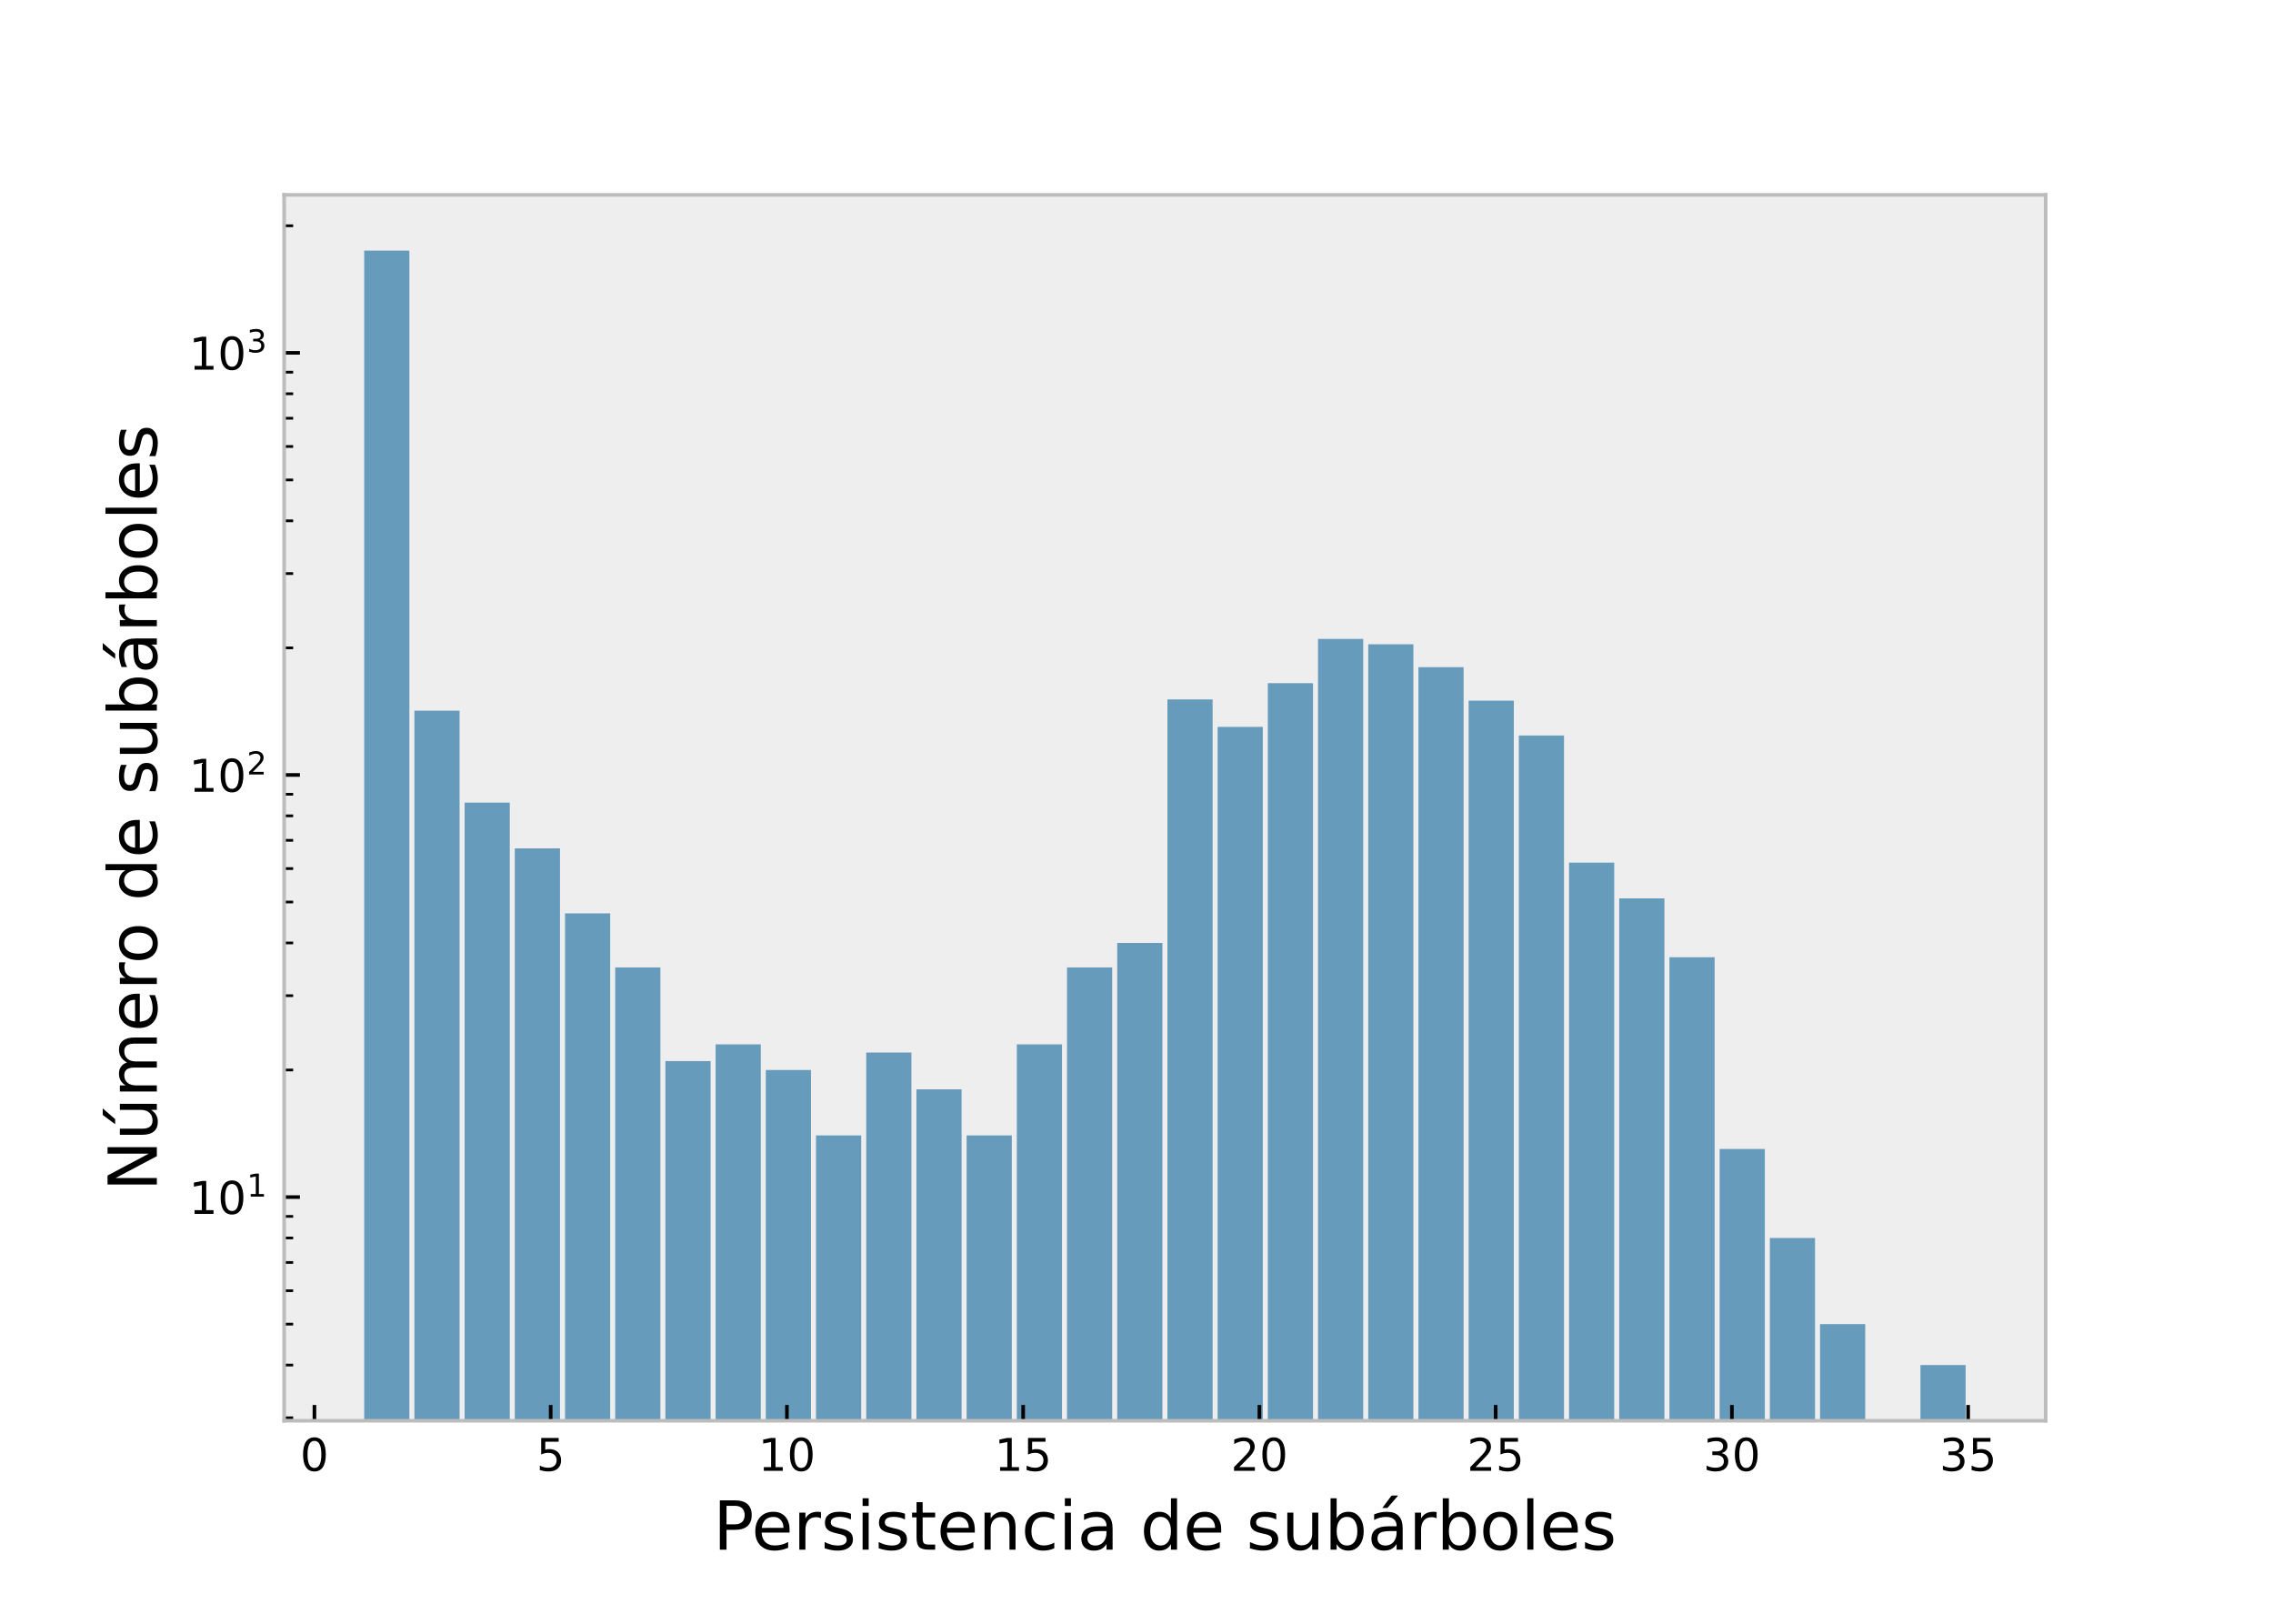 <?xml version="1.0" encoding="utf-8" standalone="no"?>
<!DOCTYPE svg PUBLIC "-//W3C//DTD SVG 1.1//EN"
  "http://www.w3.org/Graphics/SVG/1.1/DTD/svg11.dtd">
<!-- Created with matplotlib (https://matplotlib.org/) -->
<svg height="360pt" version="1.1" viewBox="0 0 504 360" width="504pt" xmlns="http://www.w3.org/2000/svg" xmlns:xlink="http://www.w3.org/1999/xlink">
 <defs>
  <style type="text/css">*{stroke-linecap:butt;stroke-linejoin:round;}</style>
 </defs>
 <g id="figure_1">
  <g id="patch_1">
   <path d="M 0 360 
L 504 360 
L 504 0 
L 0 0 
z
" style="fill:#ffffff;"/>
  </g>
  <g id="axes_1">
   <g id="patch_2">
    <path d="M 63 315 
L 453.6 315 
L 453.6 43.2 
L 63 43.2 
z
" style="fill:#eeeeee;"/>
   </g>
   <g id="patch_3">
    <path clip-path="url(#p3fae7f9335)" d="M 80.755 93945.775 
L 90.773 93945.775 
L 90.773 55.555 
L 80.755 55.555 
z
" style="fill:#669bbc;"/>
   </g>
   <g id="patch_4">
    <path clip-path="url(#p3fae7f9335)" d="M 91.886 93945.775 
L 101.904 93945.775 
L 101.904 157.565 
L 91.886 157.565 
z
" style="fill:#669bbc;"/>
   </g>
   <g id="patch_5">
    <path clip-path="url(#p3fae7f9335)" d="M 103.017 93945.775 
L 113.036 93945.775 
L 113.036 177.947 
L 103.017 177.947 
z
" style="fill:#669bbc;"/>
   </g>
   <g id="patch_6">
    <path clip-path="url(#p3fae7f9335)" d="M 114.149 93945.775 
L 124.167 93945.775 
L 124.167 188.094 
L 114.149 188.094 
z
" style="fill:#669bbc;"/>
   </g>
   <g id="patch_7">
    <path clip-path="url(#p3fae7f9335)" d="M 125.28 93945.775 
L 135.298 93945.775 
L 135.298 202.504 
L 125.28 202.504 
z
" style="fill:#669bbc;"/>
   </g>
   <g id="patch_8">
    <path clip-path="url(#p3fae7f9335)" d="M 136.411 93945.775 
L 146.43 93945.775 
L 146.43 214.486 
L 136.411 214.486 
z
" style="fill:#669bbc;"/>
   </g>
   <g id="patch_9">
    <path clip-path="url(#p3fae7f9335)" d="M 147.543 93945.775 
L 157.561 93945.775 
L 157.561 235.248 
L 147.543 235.248 
z
" style="fill:#669bbc;"/>
   </g>
   <g id="patch_10">
    <path clip-path="url(#p3fae7f9335)" d="M 158.674 93945.775 
L 168.692 93945.775 
L 168.692 231.551 
L 158.674 231.551 
z
" style="fill:#669bbc;"/>
   </g>
   <g id="patch_11">
    <path clip-path="url(#p3fae7f9335)" d="M 169.806 93945.775 
L 179.824 93945.775 
L 179.824 237.231 
L 169.806 237.231 
z
" style="fill:#669bbc;"/>
   </g>
   <g id="patch_12">
    <path clip-path="url(#p3fae7f9335)" d="M 180.937 93945.775 
L 190.955 93945.775 
L 190.955 251.728 
L 180.937 251.728 
z
" style="fill:#669bbc;"/>
   </g>
   <g id="patch_13">
    <path clip-path="url(#p3fae7f9335)" d="M 192.068 93945.775 
L 202.087 93945.775 
L 202.087 233.357 
L 192.068 233.357 
z
" style="fill:#669bbc;"/>
   </g>
   <g id="patch_14">
    <path clip-path="url(#p3fae7f9335)" d="M 203.2 93945.775 
L 213.218 93945.775 
L 213.218 241.513 
L 203.2 241.513 
z
" style="fill:#669bbc;"/>
   </g>
   <g id="patch_15">
    <path clip-path="url(#p3fae7f9335)" d="M 214.331 93945.775 
L 224.349 93945.775 
L 224.349 251.728 
L 214.331 251.728 
z
" style="fill:#669bbc;"/>
   </g>
   <g id="patch_16">
    <path clip-path="url(#p3fae7f9335)" d="M 225.462 93945.775 
L 235.481 93945.775 
L 235.481 231.551 
L 225.462 231.551 
z
" style="fill:#669bbc;"/>
   </g>
   <g id="patch_17">
    <path clip-path="url(#p3fae7f9335)" d="M 236.594 93945.775 
L 246.612 93945.775 
L 246.612 214.486 
L 236.594 214.486 
z
" style="fill:#669bbc;"/>
   </g>
   <g id="patch_18">
    <path clip-path="url(#p3fae7f9335)" d="M 247.725 93945.775 
L 257.743 93945.775 
L 257.743 209.059 
L 247.725 209.059 
z
" style="fill:#669bbc;"/>
   </g>
   <g id="patch_19">
    <path clip-path="url(#p3fae7f9335)" d="M 258.857 93945.775 
L 268.875 93945.775 
L 268.875 155.067 
L 258.857 155.067 
z
" style="fill:#669bbc;"/>
   </g>
   <g id="patch_20">
    <path clip-path="url(#p3fae7f9335)" d="M 269.988 93945.775 
L 280.006 93945.775 
L 280.006 161.153 
L 269.988 161.153 
z
" style="fill:#669bbc;"/>
   </g>
   <g id="patch_21">
    <path clip-path="url(#p3fae7f9335)" d="M 281.119 93945.775 
L 291.138 93945.775 
L 291.138 151.463 
L 281.119 151.463 
z
" style="fill:#669bbc;"/>
   </g>
   <g id="patch_22">
    <path clip-path="url(#p3fae7f9335)" d="M 292.251 93945.775 
L 302.269 93945.775 
L 302.269 141.661 
L 292.251 141.661 
z
" style="fill:#669bbc;"/>
   </g>
   <g id="patch_23">
    <path clip-path="url(#p3fae7f9335)" d="M 303.382 93945.775 
L 313.4 93945.775 
L 313.4 142.839 
L 303.382 142.839 
z
" style="fill:#669bbc;"/>
   </g>
   <g id="patch_24">
    <path clip-path="url(#p3fae7f9335)" d="M 314.513 93945.775 
L 324.532 93945.775 
L 324.532 147.927 
L 314.513 147.927 
z
" style="fill:#669bbc;"/>
   </g>
   <g id="patch_25">
    <path clip-path="url(#p3fae7f9335)" d="M 325.645 93945.775 
L 335.663 93945.775 
L 335.663 155.337 
L 325.645 155.337 
z
" style="fill:#669bbc;"/>
   </g>
   <g id="patch_26">
    <path clip-path="url(#p3fae7f9335)" d="M 336.776 93945.775 
L 346.794 93945.775 
L 346.794 163.074 
L 336.776 163.074 
z
" style="fill:#669bbc;"/>
   </g>
   <g id="patch_27">
    <path clip-path="url(#p3fae7f9335)" d="M 347.908 93945.775 
L 357.926 93945.775 
L 357.926 191.246 
L 347.908 191.246 
z
" style="fill:#669bbc;"/>
   </g>
   <g id="patch_28">
    <path clip-path="url(#p3fae7f9335)" d="M 359.039 93945.775 
L 369.057 93945.775 
L 369.057 199.184 
L 359.039 199.184 
z
" style="fill:#669bbc;"/>
   </g>
   <g id="patch_29">
    <path clip-path="url(#p3fae7f9335)" d="M 370.17 93945.775 
L 380.189 93945.775 
L 380.189 212.227 
L 370.17 212.227 
z
" style="fill:#669bbc;"/>
   </g>
   <g id="patch_30">
    <path clip-path="url(#p3fae7f9335)" d="M 381.302 93945.775 
L 391.32 93945.775 
L 391.32 254.74 
L 381.302 254.74 
z
" style="fill:#669bbc;"/>
   </g>
   <g id="patch_31">
    <path clip-path="url(#p3fae7f9335)" d="M 392.433 93945.775 
L 402.451 93945.775 
L 402.451 274.473 
L 392.433 274.473 
z
" style="fill:#669bbc;"/>
   </g>
   <g id="patch_32">
    <path clip-path="url(#p3fae7f9335)" d="M 403.564 93945.775 
L 413.583 93945.775 
L 413.583 293.576 
L 403.564 293.576 
z
" style="fill:#669bbc;"/>
   </g>
   <g id="patch_33">
    <path clip-path="url(#p3fae7f9335)" d="M 414.696 93945.775 
L 424.714 93945.775 
L 424.714 93945.775 
L 414.696 93945.775 
z
" style="fill:#669bbc;"/>
   </g>
   <g id="patch_34">
    <path clip-path="url(#p3fae7f9335)" d="M 425.827 93945.775 
L 435.845 93945.775 
L 435.845 302.645 
L 425.827 302.645 
z
" style="fill:#669bbc;"/>
   </g>
   <g id="matplotlib.axis_1">
    <g id="xtick_1">
     <g id="line2d_1">
      <defs>
       <path d="M 0 0 
L 0 -3.5 
" id="m9a4c872add" style="stroke:#000000;stroke-width:0.8;"/>
      </defs>
      <g>
       <use style="stroke:#000000;stroke-width:0.8;" x="69.721" xlink:href="#m9a4c872add" y="315"/>
      </g>
     </g>
     <g id="text_1">
      <!-- 0 -->
      <g transform="translate(66.54 326.098)scale(0.1 -0.1)">
       <defs>
        <path d="M 31.781 66.406 
Q 24.172 66.406 20.328 58.906 
Q 16.5 51.422 16.5 36.375 
Q 16.5 21.391 20.328 13.891 
Q 24.172 6.391 31.781 6.391 
Q 39.453 6.391 43.281 13.891 
Q 47.125 21.391 47.125 36.375 
Q 47.125 51.422 43.281 58.906 
Q 39.453 66.406 31.781 66.406 
z
M 31.781 74.219 
Q 44.047 74.219 50.516 64.516 
Q 56.984 54.828 56.984 36.375 
Q 56.984 17.969 50.516 8.266 
Q 44.047 -1.422 31.781 -1.422 
Q 19.531 -1.422 13.062 8.266 
Q 6.594 17.969 6.594 36.375 
Q 6.594 54.828 13.062 64.516 
Q 19.531 74.219 31.781 74.219 
z
" id="DejaVuSans-48"/>
       </defs>
       <use xlink:href="#DejaVuSans-48"/>
      </g>
     </g>
    </g>
    <g id="xtick_2">
     <g id="line2d_2">
      <g>
       <use style="stroke:#000000;stroke-width:0.8;" x="122.104" xlink:href="#m9a4c872add" y="315"/>
      </g>
     </g>
     <g id="text_2">
      <!-- 5 -->
      <g transform="translate(118.923 326.098)scale(0.1 -0.1)">
       <defs>
        <path d="M 10.797 72.906 
L 49.516 72.906 
L 49.516 64.594 
L 19.828 64.594 
L 19.828 46.734 
Q 21.969 47.469 24.109 47.828 
Q 26.266 48.188 28.422 48.188 
Q 40.625 48.188 47.75 41.5 
Q 54.891 34.812 54.891 23.391 
Q 54.891 11.625 47.562 5.094 
Q 40.234 -1.422 26.906 -1.422 
Q 22.312 -1.422 17.547 -0.641 
Q 12.797 0.141 7.719 1.703 
L 7.719 11.625 
Q 12.109 9.234 16.797 8.062 
Q 21.484 6.891 26.703 6.891 
Q 35.156 6.891 40.078 11.328 
Q 45.016 15.766 45.016 23.391 
Q 45.016 31 40.078 35.438 
Q 35.156 39.891 26.703 39.891 
Q 22.75 39.891 18.812 39.016 
Q 14.891 38.141 10.797 36.281 
z
" id="DejaVuSans-53"/>
       </defs>
       <use xlink:href="#DejaVuSans-53"/>
      </g>
     </g>
    </g>
    <g id="xtick_3">
     <g id="line2d_3">
      <g>
       <use style="stroke:#000000;stroke-width:0.8;" x="174.487" xlink:href="#m9a4c872add" y="315"/>
      </g>
     </g>
     <g id="text_3">
      <!-- 10 -->
      <g transform="translate(168.125 326.098)scale(0.1 -0.1)">
       <defs>
        <path d="M 12.406 8.297 
L 28.516 8.297 
L 28.516 63.922 
L 10.984 60.406 
L 10.984 69.391 
L 28.422 72.906 
L 38.281 72.906 
L 38.281 8.297 
L 54.391 8.297 
L 54.391 0 
L 12.406 0 
z
" id="DejaVuSans-49"/>
       </defs>
       <use xlink:href="#DejaVuSans-49"/>
       <use x="63.623" xlink:href="#DejaVuSans-48"/>
      </g>
     </g>
    </g>
    <g id="xtick_4">
     <g id="line2d_4">
      <g>
       <use style="stroke:#000000;stroke-width:0.8;" x="226.87" xlink:href="#m9a4c872add" y="315"/>
      </g>
     </g>
     <g id="text_4">
      <!-- 15 -->
      <g transform="translate(220.508 326.098)scale(0.1 -0.1)">
       <use xlink:href="#DejaVuSans-49"/>
       <use x="63.623" xlink:href="#DejaVuSans-53"/>
      </g>
     </g>
    </g>
    <g id="xtick_5">
     <g id="line2d_5">
      <g>
       <use style="stroke:#000000;stroke-width:0.8;" x="279.253" xlink:href="#m9a4c872add" y="315"/>
      </g>
     </g>
     <g id="text_5">
      <!-- 20 -->
      <g transform="translate(272.891 326.098)scale(0.1 -0.1)">
       <defs>
        <path d="M 19.188 8.297 
L 53.609 8.297 
L 53.609 0 
L 7.328 0 
L 7.328 8.297 
Q 12.938 14.109 22.625 23.891 
Q 32.328 33.688 34.812 36.531 
Q 39.547 41.844 41.422 45.531 
Q 43.312 49.219 43.312 52.781 
Q 43.312 58.594 39.234 62.25 
Q 35.156 65.922 28.609 65.922 
Q 23.969 65.922 18.812 64.312 
Q 13.672 62.703 7.812 59.422 
L 7.812 69.391 
Q 13.766 71.781 18.938 73 
Q 24.125 74.219 28.422 74.219 
Q 39.75 74.219 46.484 68.547 
Q 53.219 62.891 53.219 53.422 
Q 53.219 48.922 51.531 44.891 
Q 49.859 40.875 45.406 35.406 
Q 44.188 33.984 37.641 27.219 
Q 31.109 20.453 19.188 8.297 
z
" id="DejaVuSans-50"/>
       </defs>
       <use xlink:href="#DejaVuSans-50"/>
       <use x="63.623" xlink:href="#DejaVuSans-48"/>
      </g>
     </g>
    </g>
    <g id="xtick_6">
     <g id="line2d_6">
      <g>
       <use style="stroke:#000000;stroke-width:0.8;" x="331.636" xlink:href="#m9a4c872add" y="315"/>
      </g>
     </g>
     <g id="text_6">
      <!-- 25 -->
      <g transform="translate(325.274 326.098)scale(0.1 -0.1)">
       <use xlink:href="#DejaVuSans-50"/>
       <use x="63.623" xlink:href="#DejaVuSans-53"/>
      </g>
     </g>
    </g>
    <g id="xtick_7">
     <g id="line2d_7">
      <g>
       <use style="stroke:#000000;stroke-width:0.8;" x="384.019" xlink:href="#m9a4c872add" y="315"/>
      </g>
     </g>
     <g id="text_7">
      <!-- 30 -->
      <g transform="translate(377.657 326.098)scale(0.1 -0.1)">
       <defs>
        <path d="M 40.578 39.312 
Q 47.656 37.797 51.625 33 
Q 55.609 28.219 55.609 21.188 
Q 55.609 10.406 48.188 4.484 
Q 40.766 -1.422 27.094 -1.422 
Q 22.516 -1.422 17.656 -0.516 
Q 12.797 0.391 7.625 2.203 
L 7.625 11.719 
Q 11.719 9.328 16.594 8.109 
Q 21.484 6.891 26.812 6.891 
Q 36.078 6.891 40.938 10.547 
Q 45.797 14.203 45.797 21.188 
Q 45.797 27.641 41.281 31.266 
Q 36.766 34.906 28.719 34.906 
L 20.219 34.906 
L 20.219 43.016 
L 29.109 43.016 
Q 36.375 43.016 40.234 45.922 
Q 44.094 48.828 44.094 54.297 
Q 44.094 59.906 40.109 62.906 
Q 36.141 65.922 28.719 65.922 
Q 24.656 65.922 20.016 65.031 
Q 15.375 64.156 9.812 62.312 
L 9.812 71.094 
Q 15.438 72.656 20.344 73.438 
Q 25.25 74.219 29.594 74.219 
Q 40.828 74.219 47.359 69.109 
Q 53.906 64.016 53.906 55.328 
Q 53.906 49.266 50.438 45.094 
Q 46.969 40.922 40.578 39.312 
z
" id="DejaVuSans-51"/>
       </defs>
       <use xlink:href="#DejaVuSans-51"/>
       <use x="63.623" xlink:href="#DejaVuSans-48"/>
      </g>
     </g>
    </g>
    <g id="xtick_8">
     <g id="line2d_8">
      <g>
       <use style="stroke:#000000;stroke-width:0.8;" x="436.402" xlink:href="#m9a4c872add" y="315"/>
      </g>
     </g>
     <g id="text_8">
      <!-- 35 -->
      <g transform="translate(430.04 326.098)scale(0.1 -0.1)">
       <use xlink:href="#DejaVuSans-51"/>
       <use x="63.623" xlink:href="#DejaVuSans-53"/>
      </g>
     </g>
    </g>
    <g id="text_9">
     <!-- Persistencia de subárboles -->
     <g transform="translate(158.142 343.576)scale(0.15 -0.15)">
      <defs>
       <path d="M 19.672 64.797 
L 19.672 37.406 
L 32.078 37.406 
Q 38.969 37.406 42.719 40.969 
Q 46.484 44.531 46.484 51.125 
Q 46.484 57.672 42.719 61.234 
Q 38.969 64.797 32.078 64.797 
z
M 9.812 72.906 
L 32.078 72.906 
Q 44.344 72.906 50.609 67.359 
Q 56.891 61.812 56.891 51.125 
Q 56.891 40.328 50.609 34.812 
Q 44.344 29.297 32.078 29.297 
L 19.672 29.297 
L 19.672 0 
L 9.812 0 
z
" id="DejaVuSans-80"/>
       <path d="M 56.203 29.594 
L 56.203 25.203 
L 14.891 25.203 
Q 15.484 15.922 20.484 11.062 
Q 25.484 6.203 34.422 6.203 
Q 39.594 6.203 44.453 7.469 
Q 49.312 8.734 54.109 11.281 
L 54.109 2.781 
Q 49.266 0.734 44.188 -0.344 
Q 39.109 -1.422 33.891 -1.422 
Q 20.797 -1.422 13.156 6.188 
Q 5.516 13.812 5.516 26.812 
Q 5.516 40.234 12.766 48.109 
Q 20.016 56 32.328 56 
Q 43.359 56 49.781 48.891 
Q 56.203 41.797 56.203 29.594 
z
M 47.219 32.234 
Q 47.125 39.594 43.094 43.984 
Q 39.062 48.391 32.422 48.391 
Q 24.906 48.391 20.391 44.141 
Q 15.875 39.891 15.188 32.172 
z
" id="DejaVuSans-101"/>
       <path d="M 41.109 46.297 
Q 39.594 47.172 37.812 47.578 
Q 36.031 48 33.891 48 
Q 26.266 48 22.188 43.047 
Q 18.109 38.094 18.109 28.812 
L 18.109 0 
L 9.078 0 
L 9.078 54.688 
L 18.109 54.688 
L 18.109 46.188 
Q 20.953 51.172 25.484 53.578 
Q 30.031 56 36.531 56 
Q 37.453 56 38.578 55.875 
Q 39.703 55.766 41.062 55.516 
z
" id="DejaVuSans-114"/>
       <path d="M 44.281 53.078 
L 44.281 44.578 
Q 40.484 46.531 36.375 47.5 
Q 32.281 48.484 27.875 48.484 
Q 21.188 48.484 17.844 46.438 
Q 14.5 44.391 14.5 40.281 
Q 14.5 37.156 16.891 35.375 
Q 19.281 33.594 26.516 31.984 
L 29.594 31.297 
Q 39.156 29.25 43.188 25.516 
Q 47.219 21.781 47.219 15.094 
Q 47.219 7.469 41.188 3.016 
Q 35.156 -1.422 24.609 -1.422 
Q 20.219 -1.422 15.453 -0.562 
Q 10.688 0.297 5.422 2 
L 5.422 11.281 
Q 10.406 8.688 15.234 7.391 
Q 20.062 6.109 24.812 6.109 
Q 31.156 6.109 34.562 8.281 
Q 37.984 10.453 37.984 14.406 
Q 37.984 18.062 35.516 20.016 
Q 33.062 21.969 24.703 23.781 
L 21.578 24.516 
Q 13.234 26.266 9.516 29.906 
Q 5.812 33.547 5.812 39.891 
Q 5.812 47.609 11.281 51.797 
Q 16.75 56 26.812 56 
Q 31.781 56 36.172 55.266 
Q 40.578 54.547 44.281 53.078 
z
" id="DejaVuSans-115"/>
       <path d="M 9.422 54.688 
L 18.406 54.688 
L 18.406 0 
L 9.422 0 
z
M 9.422 75.984 
L 18.406 75.984 
L 18.406 64.594 
L 9.422 64.594 
z
" id="DejaVuSans-105"/>
       <path d="M 18.312 70.219 
L 18.312 54.688 
L 36.812 54.688 
L 36.812 47.703 
L 18.312 47.703 
L 18.312 18.016 
Q 18.312 11.328 20.141 9.422 
Q 21.969 7.516 27.594 7.516 
L 36.812 7.516 
L 36.812 0 
L 27.594 0 
Q 17.188 0 13.234 3.875 
Q 9.281 7.766 9.281 18.016 
L 9.281 47.703 
L 2.688 47.703 
L 2.688 54.688 
L 9.281 54.688 
L 9.281 70.219 
z
" id="DejaVuSans-116"/>
       <path d="M 54.891 33.016 
L 54.891 0 
L 45.906 0 
L 45.906 32.719 
Q 45.906 40.484 42.875 44.328 
Q 39.844 48.188 33.797 48.188 
Q 26.516 48.188 22.312 43.547 
Q 18.109 38.922 18.109 30.906 
L 18.109 0 
L 9.078 0 
L 9.078 54.688 
L 18.109 54.688 
L 18.109 46.188 
Q 21.344 51.125 25.703 53.562 
Q 30.078 56 35.797 56 
Q 45.219 56 50.047 50.172 
Q 54.891 44.344 54.891 33.016 
z
" id="DejaVuSans-110"/>
       <path d="M 48.781 52.594 
L 48.781 44.188 
Q 44.969 46.297 41.141 47.344 
Q 37.312 48.391 33.406 48.391 
Q 24.656 48.391 19.812 42.844 
Q 14.984 37.312 14.984 27.297 
Q 14.984 17.281 19.812 11.734 
Q 24.656 6.203 33.406 6.203 
Q 37.312 6.203 41.141 7.25 
Q 44.969 8.297 48.781 10.406 
L 48.781 2.094 
Q 45.016 0.344 40.984 -0.531 
Q 36.969 -1.422 32.422 -1.422 
Q 20.062 -1.422 12.781 6.344 
Q 5.516 14.109 5.516 27.297 
Q 5.516 40.672 12.859 48.328 
Q 20.219 56 33.016 56 
Q 37.156 56 41.109 55.141 
Q 45.062 54.297 48.781 52.594 
z
" id="DejaVuSans-99"/>
       <path d="M 34.281 27.484 
Q 23.391 27.484 19.188 25 
Q 14.984 22.516 14.984 16.5 
Q 14.984 11.719 18.141 8.906 
Q 21.297 6.109 26.703 6.109 
Q 34.188 6.109 38.703 11.406 
Q 43.219 16.703 43.219 25.484 
L 43.219 27.484 
z
M 52.203 31.203 
L 52.203 0 
L 43.219 0 
L 43.219 8.297 
Q 40.141 3.328 35.547 0.953 
Q 30.953 -1.422 24.312 -1.422 
Q 15.922 -1.422 10.953 3.297 
Q 6 8.016 6 15.922 
Q 6 25.141 12.172 29.828 
Q 18.359 34.516 30.609 34.516 
L 43.219 34.516 
L 43.219 35.406 
Q 43.219 41.609 39.141 45 
Q 35.062 48.391 27.688 48.391 
Q 23 48.391 18.547 47.266 
Q 14.109 46.141 10.016 43.891 
L 10.016 52.203 
Q 14.938 54.109 19.578 55.047 
Q 24.219 56 28.609 56 
Q 40.484 56 46.344 49.844 
Q 52.203 43.703 52.203 31.203 
z
" id="DejaVuSans-97"/>
       <path id="DejaVuSans-32"/>
       <path d="M 45.406 46.391 
L 45.406 75.984 
L 54.391 75.984 
L 54.391 0 
L 45.406 0 
L 45.406 8.203 
Q 42.578 3.328 38.25 0.953 
Q 33.938 -1.422 27.875 -1.422 
Q 17.969 -1.422 11.734 6.484 
Q 5.516 14.406 5.516 27.297 
Q 5.516 40.188 11.734 48.094 
Q 17.969 56 27.875 56 
Q 33.938 56 38.25 53.625 
Q 42.578 51.266 45.406 46.391 
z
M 14.797 27.297 
Q 14.797 17.391 18.875 11.75 
Q 22.953 6.109 30.078 6.109 
Q 37.203 6.109 41.297 11.75 
Q 45.406 17.391 45.406 27.297 
Q 45.406 37.203 41.297 42.844 
Q 37.203 48.484 30.078 48.484 
Q 22.953 48.484 18.875 42.844 
Q 14.797 37.203 14.797 27.297 
z
" id="DejaVuSans-100"/>
       <path d="M 8.5 21.578 
L 8.5 54.688 
L 17.484 54.688 
L 17.484 21.922 
Q 17.484 14.156 20.5 10.266 
Q 23.531 6.391 29.594 6.391 
Q 36.859 6.391 41.078 11.031 
Q 45.312 15.672 45.312 23.688 
L 45.312 54.688 
L 54.297 54.688 
L 54.297 0 
L 45.312 0 
L 45.312 8.406 
Q 42.047 3.422 37.719 1 
Q 33.406 -1.422 27.688 -1.422 
Q 18.266 -1.422 13.375 4.438 
Q 8.5 10.297 8.5 21.578 
z
M 31.109 56 
z
" id="DejaVuSans-117"/>
       <path d="M 48.688 27.297 
Q 48.688 37.203 44.609 42.844 
Q 40.531 48.484 33.406 48.484 
Q 26.266 48.484 22.188 42.844 
Q 18.109 37.203 18.109 27.297 
Q 18.109 17.391 22.188 11.75 
Q 26.266 6.109 33.406 6.109 
Q 40.531 6.109 44.609 11.75 
Q 48.688 17.391 48.688 27.297 
z
M 18.109 46.391 
Q 20.953 51.266 25.266 53.625 
Q 29.594 56 35.594 56 
Q 45.562 56 51.781 48.094 
Q 58.016 40.188 58.016 27.297 
Q 58.016 14.406 51.781 6.484 
Q 45.562 -1.422 35.594 -1.422 
Q 29.594 -1.422 25.266 0.953 
Q 20.953 3.328 18.109 8.203 
L 18.109 0 
L 9.078 0 
L 9.078 75.984 
L 18.109 75.984 
z
" id="DejaVuSans-98"/>
       <path d="M 34.281 27.484 
Q 23.391 27.484 19.188 25 
Q 14.984 22.516 14.984 16.5 
Q 14.984 11.719 18.141 8.906 
Q 21.297 6.109 26.703 6.109 
Q 34.188 6.109 38.703 11.406 
Q 43.219 16.703 43.219 25.484 
L 43.219 27.484 
z
M 52.203 31.203 
L 52.203 0 
L 43.219 0 
L 43.219 8.297 
Q 40.141 3.328 35.547 0.953 
Q 30.953 -1.422 24.312 -1.422 
Q 15.922 -1.422 10.953 3.297 
Q 6 8.016 6 15.922 
Q 6 25.141 12.172 29.828 
Q 18.359 34.516 30.609 34.516 
L 43.219 34.516 
L 43.219 35.406 
Q 43.219 41.609 39.141 45 
Q 35.062 48.391 27.688 48.391 
Q 23 48.391 18.547 47.266 
Q 14.109 46.141 10.016 43.891 
L 10.016 52.203 
Q 14.938 54.109 19.578 55.047 
Q 24.219 56 28.609 56 
Q 40.484 56 46.344 49.844 
Q 52.203 43.703 52.203 31.203 
z
M 35.797 79.984 
L 45.516 79.984 
L 29.594 61.625 
L 22.125 61.625 
z
" id="DejaVuSans-225"/>
       <path d="M 30.609 48.391 
Q 23.391 48.391 19.188 42.75 
Q 14.984 37.109 14.984 27.297 
Q 14.984 17.484 19.156 11.844 
Q 23.344 6.203 30.609 6.203 
Q 37.797 6.203 41.984 11.859 
Q 46.188 17.531 46.188 27.297 
Q 46.188 37.016 41.984 42.703 
Q 37.797 48.391 30.609 48.391 
z
M 30.609 56 
Q 42.328 56 49.016 48.375 
Q 55.719 40.766 55.719 27.297 
Q 55.719 13.875 49.016 6.219 
Q 42.328 -1.422 30.609 -1.422 
Q 18.844 -1.422 12.172 6.219 
Q 5.516 13.875 5.516 27.297 
Q 5.516 40.766 12.172 48.375 
Q 18.844 56 30.609 56 
z
" id="DejaVuSans-111"/>
       <path d="M 9.422 75.984 
L 18.406 75.984 
L 18.406 0 
L 9.422 0 
z
" id="DejaVuSans-108"/>
      </defs>
      <use xlink:href="#DejaVuSans-80"/>
      <use x="56.678" xlink:href="#DejaVuSans-101"/>
      <use x="118.201" xlink:href="#DejaVuSans-114"/>
      <use x="159.314" xlink:href="#DejaVuSans-115"/>
      <use x="211.414" xlink:href="#DejaVuSans-105"/>
      <use x="239.197" xlink:href="#DejaVuSans-115"/>
      <use x="291.297" xlink:href="#DejaVuSans-116"/>
      <use x="330.506" xlink:href="#DejaVuSans-101"/>
      <use x="392.029" xlink:href="#DejaVuSans-110"/>
      <use x="455.408" xlink:href="#DejaVuSans-99"/>
      <use x="510.389" xlink:href="#DejaVuSans-105"/>
      <use x="538.172" xlink:href="#DejaVuSans-97"/>
      <use x="599.451" xlink:href="#DejaVuSans-32"/>
      <use x="631.238" xlink:href="#DejaVuSans-100"/>
      <use x="694.715" xlink:href="#DejaVuSans-101"/>
      <use x="756.238" xlink:href="#DejaVuSans-32"/>
      <use x="788.025" xlink:href="#DejaVuSans-115"/>
      <use x="840.125" xlink:href="#DejaVuSans-117"/>
      <use x="903.504" xlink:href="#DejaVuSans-98"/>
      <use x="966.98" xlink:href="#DejaVuSans-225"/>
      <use x="1028.26" xlink:href="#DejaVuSans-114"/>
      <use x="1069.373" xlink:href="#DejaVuSans-98"/>
      <use x="1132.85" xlink:href="#DejaVuSans-111"/>
      <use x="1194.031" xlink:href="#DejaVuSans-108"/>
      <use x="1221.814" xlink:href="#DejaVuSans-101"/>
      <use x="1283.338" xlink:href="#DejaVuSans-115"/>
     </g>
    </g>
   </g>
   <g id="matplotlib.axis_2">
    <g id="ytick_1">
     <g id="line2d_9">
      <defs>
       <path d="M 0 0 
L 3.5 0 
" id="mc2a8e938d5" style="stroke:#000000;stroke-width:0.8;"/>
      </defs>
      <g>
       <use style="stroke:#000000;stroke-width:0.8;" x="63" xlink:href="#mc2a8e938d5" y="265.404"/>
      </g>
     </g>
     <g id="text_10">
      <!-- $\mathdefault{10^{1}}$ -->
      <g transform="translate(41.9 269.203)scale(0.1 -0.1)">
       <use transform="translate(0 0.684)" xlink:href="#DejaVuSans-49"/>
       <use transform="translate(63.623 0.684)" xlink:href="#DejaVuSans-48"/>
       <use transform="translate(128.203 38.966)scale(0.7)" xlink:href="#DejaVuSans-49"/>
      </g>
     </g>
    </g>
    <g id="ytick_2">
     <g id="line2d_10">
      <g>
       <use style="stroke:#000000;stroke-width:0.8;" x="63" xlink:href="#mc2a8e938d5" y="171.817"/>
      </g>
     </g>
     <g id="text_11">
      <!-- $\mathdefault{10^{2}}$ -->
      <g transform="translate(41.9 175.616)scale(0.1 -0.1)">
       <use transform="translate(0 0.766)" xlink:href="#DejaVuSans-49"/>
       <use transform="translate(63.623 0.766)" xlink:href="#DejaVuSans-48"/>
       <use transform="translate(128.203 39.047)scale(0.7)" xlink:href="#DejaVuSans-50"/>
      </g>
     </g>
    </g>
    <g id="ytick_3">
     <g id="line2d_11">
      <g>
       <use style="stroke:#000000;stroke-width:0.8;" x="63" xlink:href="#mc2a8e938d5" y="78.23"/>
      </g>
     </g>
     <g id="text_12">
      <!-- $\mathdefault{10^{3}}$ -->
      <g transform="translate(41.9 82.029)scale(0.1 -0.1)">
       <use transform="translate(0 0.766)" xlink:href="#DejaVuSans-49"/>
       <use transform="translate(63.623 0.766)" xlink:href="#DejaVuSans-48"/>
       <use transform="translate(128.203 39.047)scale(0.7)" xlink:href="#DejaVuSans-51"/>
      </g>
     </g>
    </g>
    <g id="ytick_4">
     <g id="line2d_12">
      <defs>
       <path d="M 0 0 
L 2 0 
" id="mb50a21b2b2" style="stroke:#000000;stroke-width:0.6;"/>
      </defs>
      <g>
       <use style="stroke:#000000;stroke-width:0.6;" x="63" xlink:href="#mb50a21b2b2" y="314.338"/>
      </g>
     </g>
    </g>
    <g id="ytick_5">
     <g id="line2d_13">
      <g>
       <use style="stroke:#000000;stroke-width:0.6;" x="63" xlink:href="#mb50a21b2b2" y="302.645"/>
      </g>
     </g>
    </g>
    <g id="ytick_6">
     <g id="line2d_14">
      <g>
       <use style="stroke:#000000;stroke-width:0.6;" x="63" xlink:href="#mb50a21b2b2" y="293.576"/>
      </g>
     </g>
    </g>
    <g id="ytick_7">
     <g id="line2d_15">
      <g>
       <use style="stroke:#000000;stroke-width:0.6;" x="63" xlink:href="#mb50a21b2b2" y="286.166"/>
      </g>
     </g>
    </g>
    <g id="ytick_8">
     <g id="line2d_16">
      <g>
       <use style="stroke:#000000;stroke-width:0.6;" x="63" xlink:href="#mb50a21b2b2" y="279.9"/>
      </g>
     </g>
    </g>
    <g id="ytick_9">
     <g id="line2d_17">
      <g>
       <use style="stroke:#000000;stroke-width:0.6;" x="63" xlink:href="#mb50a21b2b2" y="274.473"/>
      </g>
     </g>
    </g>
    <g id="ytick_10">
     <g id="line2d_18">
      <g>
       <use style="stroke:#000000;stroke-width:0.6;" x="63" xlink:href="#mb50a21b2b2" y="269.686"/>
      </g>
     </g>
    </g>
    <g id="ytick_11">
     <g id="line2d_19">
      <g>
       <use style="stroke:#000000;stroke-width:0.6;" x="63" xlink:href="#mb50a21b2b2" y="237.231"/>
      </g>
     </g>
    </g>
    <g id="ytick_12">
     <g id="line2d_20">
      <g>
       <use style="stroke:#000000;stroke-width:0.6;" x="63" xlink:href="#mb50a21b2b2" y="220.751"/>
      </g>
     </g>
    </g>
    <g id="ytick_13">
     <g id="line2d_21">
      <g>
       <use style="stroke:#000000;stroke-width:0.6;" x="63" xlink:href="#mb50a21b2b2" y="209.059"/>
      </g>
     </g>
    </g>
    <g id="ytick_14">
     <g id="line2d_22">
      <g>
       <use style="stroke:#000000;stroke-width:0.6;" x="63" xlink:href="#mb50a21b2b2" y="199.989"/>
      </g>
     </g>
    </g>
    <g id="ytick_15">
     <g id="line2d_23">
      <g>
       <use style="stroke:#000000;stroke-width:0.6;" x="63" xlink:href="#mb50a21b2b2" y="192.579"/>
      </g>
     </g>
    </g>
    <g id="ytick_16">
     <g id="line2d_24">
      <g>
       <use style="stroke:#000000;stroke-width:0.6;" x="63" xlink:href="#mb50a21b2b2" y="186.314"/>
      </g>
     </g>
    </g>
    <g id="ytick_17">
     <g id="line2d_25">
      <g>
       <use style="stroke:#000000;stroke-width:0.6;" x="63" xlink:href="#mb50a21b2b2" y="180.886"/>
      </g>
     </g>
    </g>
    <g id="ytick_18">
     <g id="line2d_26">
      <g>
       <use style="stroke:#000000;stroke-width:0.6;" x="63" xlink:href="#mb50a21b2b2" y="176.099"/>
      </g>
     </g>
    </g>
    <g id="ytick_19">
     <g id="line2d_27">
      <g>
       <use style="stroke:#000000;stroke-width:0.6;" x="63" xlink:href="#mb50a21b2b2" y="143.644"/>
      </g>
     </g>
    </g>
    <g id="ytick_20">
     <g id="line2d_28">
      <g>
       <use style="stroke:#000000;stroke-width:0.6;" x="63" xlink:href="#mb50a21b2b2" y="127.165"/>
      </g>
     </g>
    </g>
    <g id="ytick_21">
     <g id="line2d_29">
      <g>
       <use style="stroke:#000000;stroke-width:0.6;" x="63" xlink:href="#mb50a21b2b2" y="115.472"/>
      </g>
     </g>
    </g>
    <g id="ytick_22">
     <g id="line2d_30">
      <g>
       <use style="stroke:#000000;stroke-width:0.6;" x="63" xlink:href="#mb50a21b2b2" y="106.402"/>
      </g>
     </g>
    </g>
    <g id="ytick_23">
     <g id="line2d_31">
      <g>
       <use style="stroke:#000000;stroke-width:0.6;" x="63" xlink:href="#mb50a21b2b2" y="98.992"/>
      </g>
     </g>
    </g>
    <g id="ytick_24">
     <g id="line2d_32">
      <g>
       <use style="stroke:#000000;stroke-width:0.6;" x="63" xlink:href="#mb50a21b2b2" y="92.727"/>
      </g>
     </g>
    </g>
    <g id="ytick_25">
     <g id="line2d_33">
      <g>
       <use style="stroke:#000000;stroke-width:0.6;" x="63" xlink:href="#mb50a21b2b2" y="87.299"/>
      </g>
     </g>
    </g>
    <g id="ytick_26">
     <g id="line2d_34">
      <g>
       <use style="stroke:#000000;stroke-width:0.6;" x="63" xlink:href="#mb50a21b2b2" y="82.512"/>
      </g>
     </g>
    </g>
    <g id="ytick_27">
     <g id="line2d_35">
      <g>
       <use style="stroke:#000000;stroke-width:0.6;" x="63" xlink:href="#mb50a21b2b2" y="50.058"/>
      </g>
     </g>
    </g>
    <g id="text_13">
     <!-- Número de subárboles -->
     <g transform="translate(34.78 264.088)rotate(-90)scale(0.15 -0.15)">
      <defs>
       <path d="M 9.812 72.906 
L 23.094 72.906 
L 55.422 11.922 
L 55.422 72.906 
L 64.984 72.906 
L 64.984 0 
L 51.703 0 
L 19.391 60.984 
L 19.391 0 
L 9.812 0 
z
" id="DejaVuSans-78"/>
       <path d="M 8.5 21.578 
L 8.5 54.688 
L 17.484 54.688 
L 17.484 21.922 
Q 17.484 14.156 20.5 10.266 
Q 23.531 6.391 29.594 6.391 
Q 36.859 6.391 41.078 11.031 
Q 45.312 15.672 45.312 23.688 
L 45.312 54.688 
L 54.297 54.688 
L 54.297 0 
L 45.312 0 
L 45.312 8.406 
Q 42.047 3.422 37.719 1 
Q 33.406 -1.422 27.688 -1.422 
Q 18.266 -1.422 13.375 4.438 
Q 8.5 10.297 8.5 21.578 
z
M 31.109 56 
z
M 37.797 79.984 
L 47.516 79.984 
L 31.594 61.625 
L 24.125 61.625 
z
" id="DejaVuSans-250"/>
       <path d="M 52 44.188 
Q 55.375 50.25 60.062 53.125 
Q 64.75 56 71.094 56 
Q 79.641 56 84.281 50.016 
Q 88.922 44.047 88.922 33.016 
L 88.922 0 
L 79.891 0 
L 79.891 32.719 
Q 79.891 40.578 77.094 44.375 
Q 74.312 48.188 68.609 48.188 
Q 61.625 48.188 57.562 43.547 
Q 53.516 38.922 53.516 30.906 
L 53.516 0 
L 44.484 0 
L 44.484 32.719 
Q 44.484 40.625 41.703 44.406 
Q 38.922 48.188 33.109 48.188 
Q 26.219 48.188 22.156 43.531 
Q 18.109 38.875 18.109 30.906 
L 18.109 0 
L 9.078 0 
L 9.078 54.688 
L 18.109 54.688 
L 18.109 46.188 
Q 21.188 51.219 25.484 53.609 
Q 29.781 56 35.688 56 
Q 41.656 56 45.828 52.969 
Q 50 49.953 52 44.188 
z
" id="DejaVuSans-109"/>
      </defs>
      <use xlink:href="#DejaVuSans-78"/>
      <use x="74.805" xlink:href="#DejaVuSans-250"/>
      <use x="138.184" xlink:href="#DejaVuSans-109"/>
      <use x="235.596" xlink:href="#DejaVuSans-101"/>
      <use x="297.119" xlink:href="#DejaVuSans-114"/>
      <use x="335.982" xlink:href="#DejaVuSans-111"/>
      <use x="397.164" xlink:href="#DejaVuSans-32"/>
      <use x="428.951" xlink:href="#DejaVuSans-100"/>
      <use x="492.428" xlink:href="#DejaVuSans-101"/>
      <use x="553.951" xlink:href="#DejaVuSans-32"/>
      <use x="585.738" xlink:href="#DejaVuSans-115"/>
      <use x="637.838" xlink:href="#DejaVuSans-117"/>
      <use x="701.217" xlink:href="#DejaVuSans-98"/>
      <use x="764.693" xlink:href="#DejaVuSans-225"/>
      <use x="825.973" xlink:href="#DejaVuSans-114"/>
      <use x="867.086" xlink:href="#DejaVuSans-98"/>
      <use x="930.562" xlink:href="#DejaVuSans-111"/>
      <use x="991.744" xlink:href="#DejaVuSans-108"/>
      <use x="1019.527" xlink:href="#DejaVuSans-101"/>
      <use x="1081.051" xlink:href="#DejaVuSans-115"/>
     </g>
    </g>
   </g>
   <g id="patch_35">
    <path d="M 63 315 
L 63 43.2 
" style="fill:none;stroke:#bcbcbc;stroke-linecap:square;stroke-linejoin:miter;stroke-width:0.8;"/>
   </g>
   <g id="patch_36">
    <path d="M 453.6 315 
L 453.6 43.2 
" style="fill:none;stroke:#bcbcbc;stroke-linecap:square;stroke-linejoin:miter;stroke-width:0.8;"/>
   </g>
   <g id="patch_37">
    <path d="M 63 315 
L 453.6 315 
" style="fill:none;stroke:#bcbcbc;stroke-linecap:square;stroke-linejoin:miter;stroke-width:0.8;"/>
   </g>
   <g id="patch_38">
    <path d="M 63 43.2 
L 453.6 43.2 
" style="fill:none;stroke:#bcbcbc;stroke-linecap:square;stroke-linejoin:miter;stroke-width:0.8;"/>
   </g>
  </g>
 </g>
 <defs>
  <clipPath id="p3fae7f9335">
   <rect height="271.8" width="390.6" x="63" y="43.2"/>
  </clipPath>
 </defs>
</svg>
